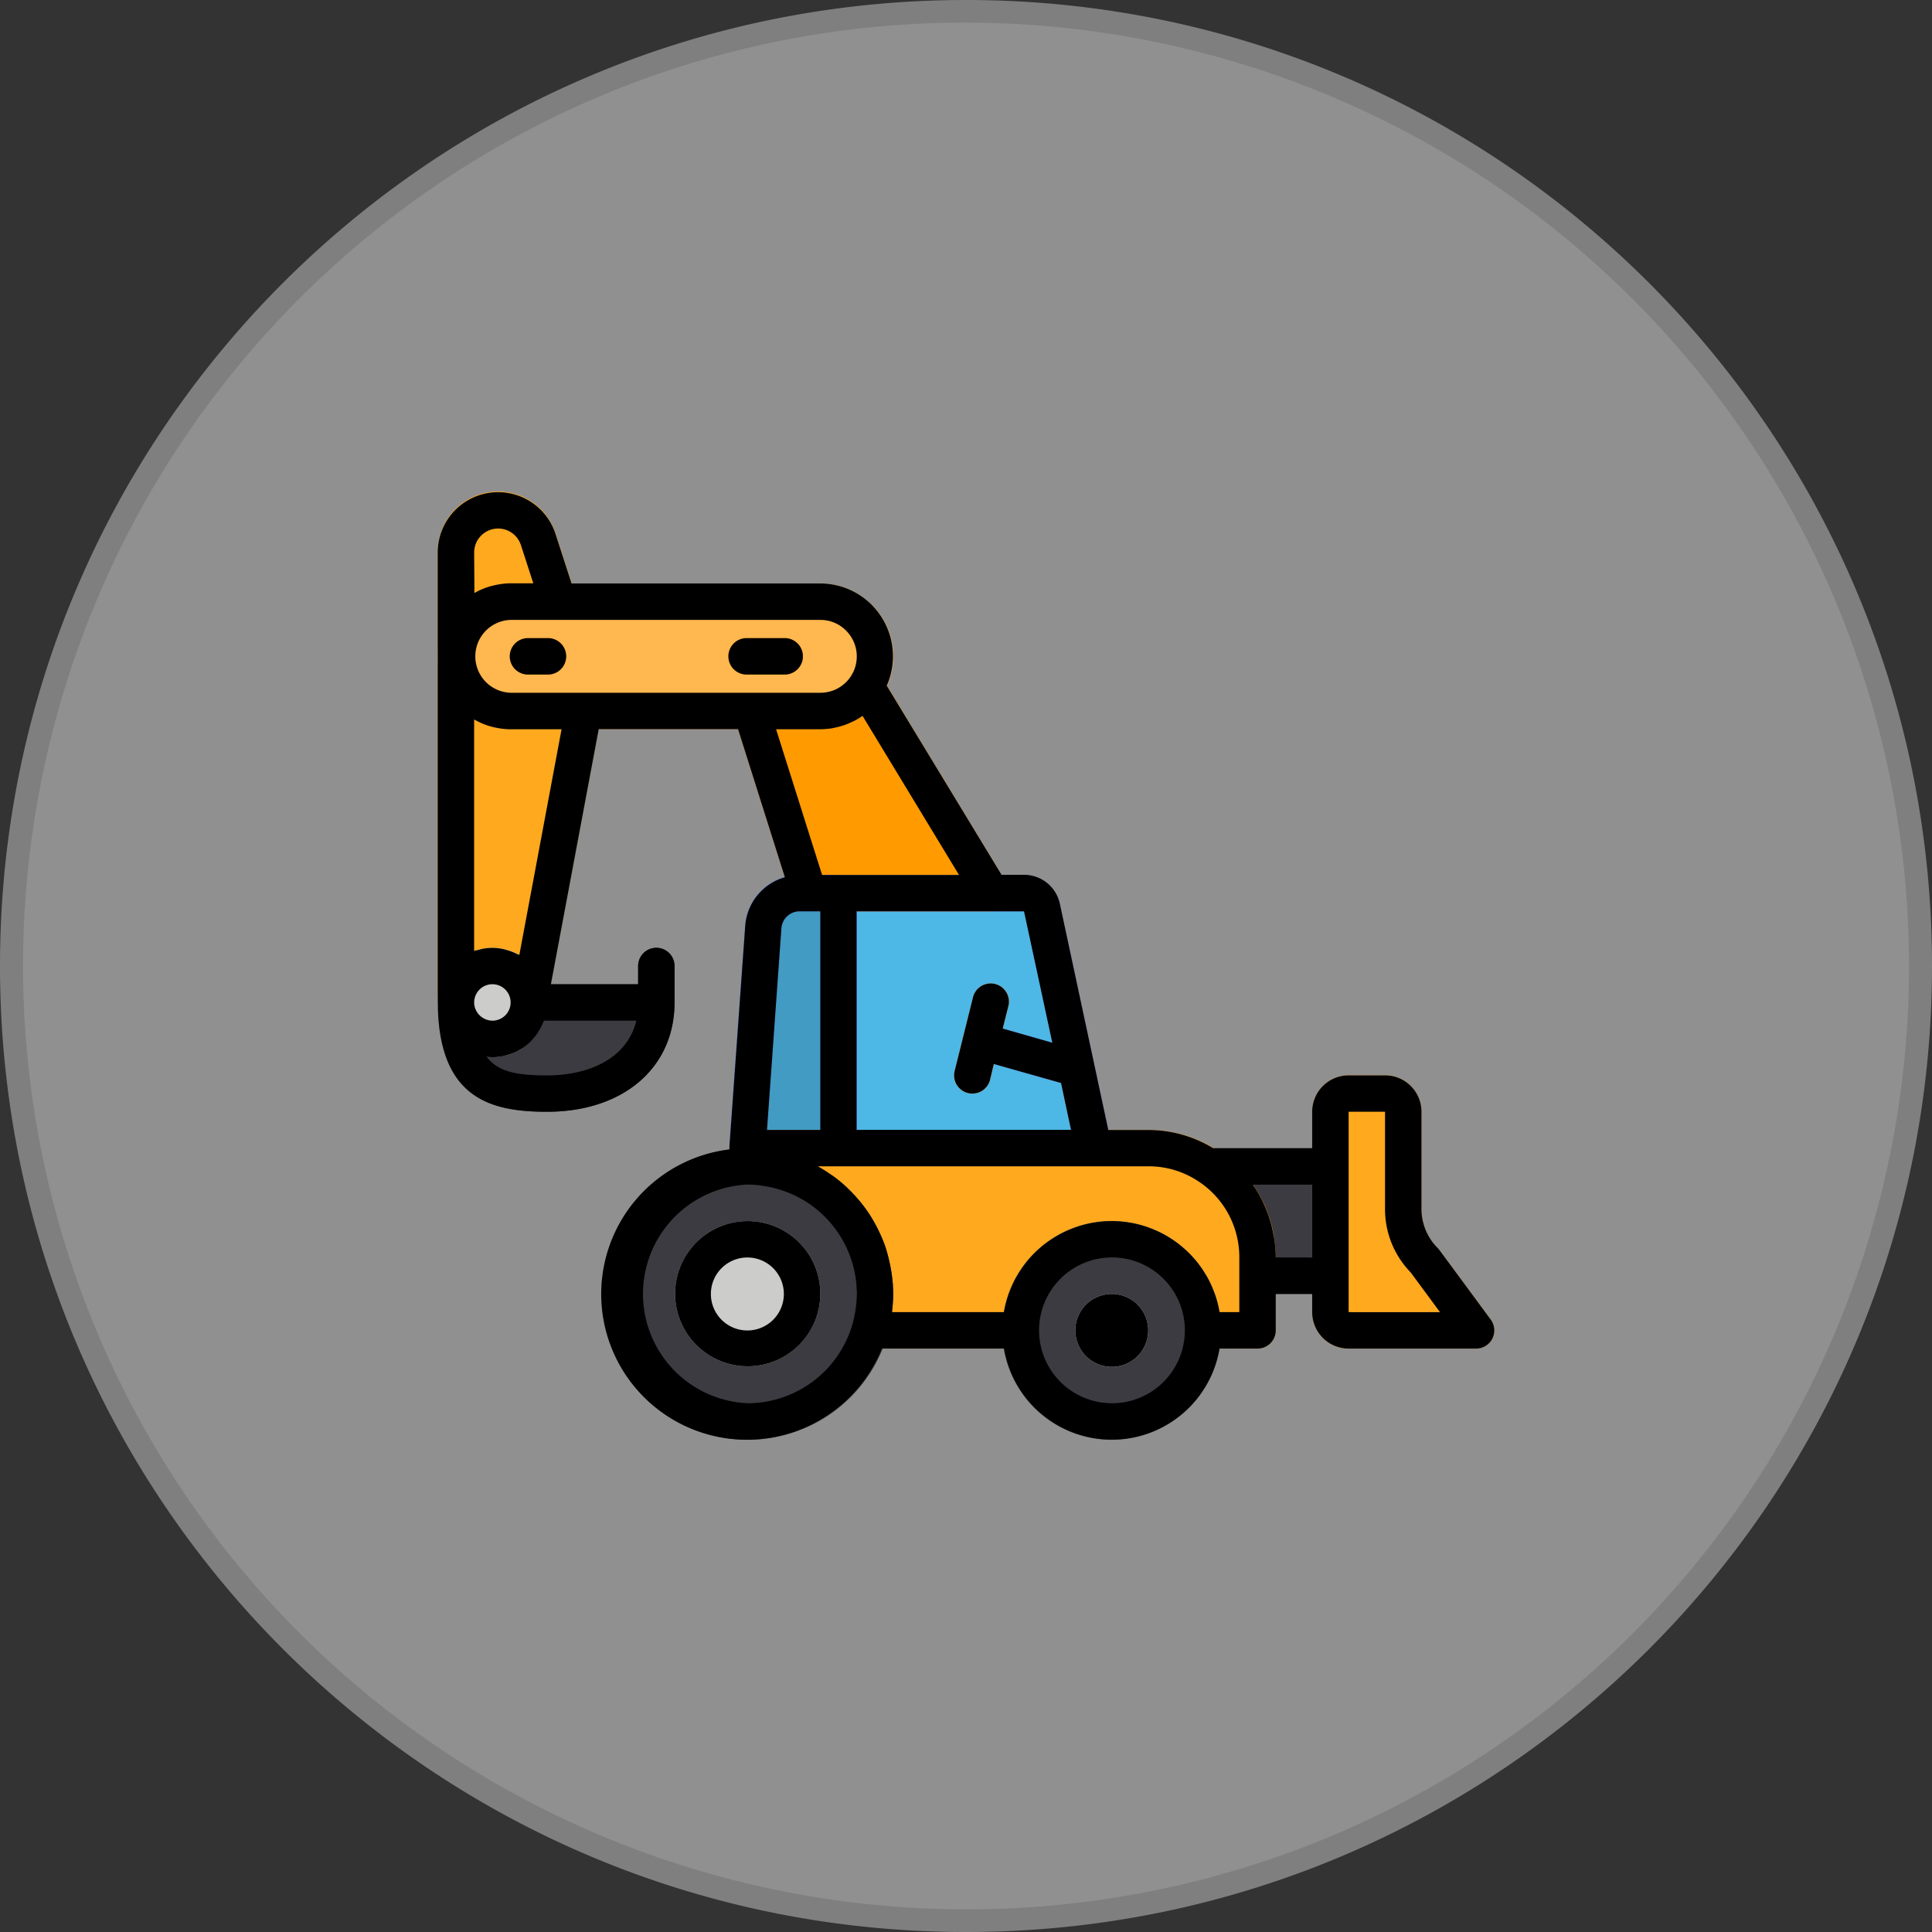 <svg viewBox="0 0 512 512" xmlns="http://www.w3.org/2000/svg"><rect x="0" y="0" width="512" height="512" fill="#333333" stroke="none"/><g opacity=".5"><path d="m256 509a253 253 0 0 1 -178.9-431.9 253 253 0 0 1 357.8 357.8 251.37 251.37 0 0 1 -178.9 74.1z" fill="#eee"/><path d="m256 6a250.07 250.07 0 0 1 97.31 480.36 250.07 250.07 0 0 1 -194.62-460.72 248.53 248.53 0 0 1 97.31-19.64m0-6c-141.38 0-256 114.62-256 256s114.62 256 256 256 256-114.62 256-256-114.62-256-256-256z" fill="#ccc"/></g><path d="m265.73 272.58 13.15 3.76-7.46-34.82h-44.42v57.94h56.8l-2.61-12.46-17.79-5-1 4.19a4.83 4.83 0 0 1 -4.68 3.65 4.63 4.63 0 0 1 -1.17-.14 4.83 4.83 0 0 1 -3.55-5.9l4.83-19.31a4.83 4.83 0 1 1 9.36 2.35z" fill="#4db7e5"/><path d="m173.94 251.18a4.83 4.83 0 0 0 -4.83 4.83v4.83h-29a4.82 4.82 0 0 0 -4.83 4.82 4.83 4.83 0 0 1 -9.63.48 4.83 4.83 0 0 0 -9.63.58c.51 24.53 14.2 27.91 28.92 27.91 20.21 0 33.8-11.64 33.8-29v-9.63a4.83 4.83 0 0 0 -4.8-4.82z" fill="#3c3b41"/><path d="m158.34 185.33a4.83 4.83 0 0 0 -3.71-1.74h-19.32a9.66 9.66 0 0 1 0-19.31h12.69a4.83 4.83 0 0 0 4.6-6.32l-5.31-16.41a16 16 0 0 0 -31.29 4.94v119.17a4.83 4.83 0 0 0 9.66 0 4.83 4.83 0 0 1 9.65 0 4.84 4.84 0 0 0 4.38 4.83h.46a4.83 4.83 0 0 0 4.74-3.94l14.48-77.25a4.8 4.8 0 0 0 -1.03-3.97z" fill="#ffa91f"/><path d="m266.85 234.19-33.21-54.8a4.83 4.83 0 0 0 -4-2.32 5.07 5.07 0 0 0 -4.12 2.15 9.75 9.75 0 0 1 -8.1 4.37h-18.3a4.83 4.83 0 0 0 -4.61 6.27l15.27 48.28a4.82 4.82 0 0 0 4.6 3.38h48.37a4.83 4.83 0 0 0 4.13-7.33z" fill="#ff9a00"/><path d="m285.27 288a5 5 0 0 1 -1.33-.19l-25.34-7.24a4.83 4.83 0 1 1 2.65-9.29l25.35 7.24a4.83 4.83 0 0 1 -1.33 9.48z" fill="#7985eb"/><path d="m257.66 289.8a4.7 4.7 0 0 1 -1.18-.14 4.83 4.83 0 0 1 -3.48-5.86l4.83-19.31a4.83 4.83 0 1 1 9.36 2.35l-4.82 19.31a4.83 4.83 0 0 1 -4.71 3.65z" fill="#ffb74f"/><path d="m352.57 304.29h-32.3a4.82 4.82 0 0 0 -2.66 8.85 24 24 0 0 1 10.82 20.11v4.83a4.83 4.83 0 0 0 4.83 4.83h19.31a4.83 4.83 0 0 0 4.83-4.83v-29a4.82 4.82 0 0 0 -4.83-4.79z" fill="#3c3b41"/><path d="m395.06 349.7-13.66-18.49a6.17 6.17 0 0 0 -.48-.54 14.6 14.6 0 0 1 -4.21-10.24v-25.8a9.65 9.65 0 0 0 -9.66-9.65h-9.65a9.66 9.66 0 0 0 -9.66 9.65v53.11a9.66 9.66 0 0 0 9.66 9.65h33.79a4.82 4.82 0 0 0 3.87-7.69z" fill="#ffa91f"/><path d="m222.22 231.87h-10.33a14.52 14.52 0 0 0 -14.44 13.45l-4.2 58.62a4.83 4.83 0 0 0 4.83 5.17h24.14a4.82 4.82 0 0 0 4.82-4.82v-67.59a4.82 4.82 0 0 0 -4.82-4.83z" fill="#419bc2"/><path d="m280.86 239.5a9.71 9.71 0 0 0 -9.44-7.63h-59.53a14.52 14.52 0 0 0 -14.44 13.45l-4.2 58.62a4.83 4.83 0 0 0 4.83 5.17h91.73a4.83 4.83 0 0 0 4.72-5.83zm-73.78 6.5a4.84 4.84 0 0 1 4.83-4.49h5.48v57.94h-14.13zm20 53.45v-57.93h44.38l12.42 57.94z" fill="#6d76e7"/><path d="m323 305.11a33.23 33.23 0 0 0 -18.68-5.65h-106.24a4.83 4.83 0 0 0 -4.83 4.83v4.82a4.83 4.83 0 0 0 4.83 4.83 22.91 22.91 0 0 1 4.14.34 28.94 28.94 0 0 1 24.78 26.6 3.88 3.88 0 0 0 0 .48 29.08 29.08 0 0 1 -1.15 9.82 4.83 4.83 0 0 0 4.63 6.21h40a4.82 4.82 0 0 0 4.82-4.82 19.32 19.32 0 1 1 38.63 0 4.82 4.82 0 0 0 4.82 4.82h14.49a4.83 4.83 0 0 0 4.83-4.82v-19.32a33.63 33.63 0 0 0 -15.07-28.14z" fill="#ffa91f"/><path d="m231 160.28a19.21 19.21 0 0 0 -13.65-5.66h-82.04a19.31 19.31 0 0 0 0 38.62h82.08a19.3 19.3 0 0 0 13.65-33z" fill="#ffb74f"/><path d="m207.73 178.76h-9.65a4.83 4.83 0 1 1 0-9.65h9.65a4.83 4.83 0 1 1 0 9.65z" fill="#ff9a00"/><path d="m145 178.76h-4.83a4.83 4.83 0 1 1 0-9.65h4.83a4.83 4.83 0 1 1 0 9.65z" fill="#ff9a00"/><path d="m130.49 251.18a14.48 14.48 0 0 0 -14.49 14.48 10 10 0 0 0 .08 1.45 14.48 14.48 0 1 0 14.41-15.93z" fill="#ccccca"/><path d="m236.55 339.78a38.58 38.58 0 0 0 -32.78-35 31.06 31.06 0 0 0 -5.69-.46 38.62 38.62 0 1 0 37 49.81v-.16a38.55 38.55 0 0 0 1.53-13.21 4.36 4.36 0 0 0 -.06-.98z" fill="#3c3b41"/><path d="m323.6 352.57a29 29 0 1 1 -29-29 29 29 0 0 1 29 29z" fill="#3c3b41"/><path d="m304.29 352.57a9.66 9.66 0 1 1 -9.65-9.66 9.65 9.65 0 0 1 9.65 9.66z" fill="#f5f5f5"/><path d="m198.08 323.6a19.24 19.24 0 1 0 13.67 5.63 19.3 19.3 0 0 0 -13.67-5.63z" fill="#ccccca"/><path d="m304.29 352.57a9.66 9.66 0 1 1 -9.65-9.66 9.65 9.65 0 0 1 9.65 9.66z"/><path d="m198.08 323.6a19.24 19.24 0 1 0 13.67 5.63 19.3 19.3 0 0 0 -13.67-5.63zm9.21 22.2a9.67 9.67 0 1 1 .44-2.89 9.66 9.66 0 0 1 -.44 2.89z"/><path d="m381.42 331.21a6.17 6.17 0 0 0 -.48-.54 14.62 14.62 0 0 1 -4.23-10.24v-25.8a9.65 9.65 0 0 0 -9.66-9.65h-9.65a9.66 9.66 0 0 0 -9.66 9.65v9.66h-26.21a33.19 33.19 0 0 0 -17.24-4.83h-10.58l-12.85-60a9.71 9.71 0 0 0 -9.44-7.63h-6l-30.42-50.1a19.3 19.3 0 0 0 -17.63-27.11h-65.9l-4.23-13.06a16 16 0 0 0 -31.24 4.93v119.17a12.63 12.63 0 0 0 .07 1.38c.62 24.21 14.25 27.59 28.9 27.59 20.21 0 33.8-11.64 33.8-29v-9.63a4.83 4.83 0 0 0 -9.66 0v4.83h-23.11l12.67-67.6h36.92l12.41 39.26a14.47 14.47 0 0 0 -10.5 12.83l-4.2 58.62v.17s0 .11 0 .18v.33a38.6 38.6 0 1 0 40.42 52.77h32.38a28.94 28.94 0 0 0 57.07 0h10.09a4.83 4.83 0 0 0 4.83-4.82v-9.66h9.65v4.83a9.66 9.66 0 0 0 9.66 9.65h33.79a4.82 4.82 0 0 0 3.87-7.69zm-102.54-54.87-13.15-3.76 1.44-5.74a4.83 4.83 0 1 0 -9.36-2.35l-4.81 19.31a4.83 4.83 0 0 0 3.52 5.86 4.63 4.63 0 0 0 1.17.14 4.83 4.83 0 0 0 4.68-3.65l1-4.19 17.82 5.04 2.65 12.42h-56.84v-57.9h44.38zm-54.67-109.23a9.64 9.64 0 0 1 -6.82 16.48h-82.08a9.66 9.66 0 0 1 0-19.31h82.08a9.54 9.54 0 0 1 6.82 2.83zm-98.55-20.62a6.35 6.35 0 0 1 12.4-2l3.27 10.09h-6a19.15 19.15 0 0 0 -3.46.35c-.28.05-.55.1-.81.17a18.92 18.92 0 0 0 -3.21 1l-.13.06a19.4 19.4 0 0 0 -2 1zm0 119.52v-.35a4.83 4.83 0 1 1 4.83 4.83 4.92 4.92 0 0 1 -4.83-4.49zm19.34 18.99c-7.87 0-13-.9-16-4.92.51.06 1 .08 1.56.09a14.9 14.9 0 0 0 2.66-.27c.27-.05.52-.13.79-.2a13.45 13.45 0 0 0 1.74-.54c.27-.11.54-.21.8-.33a14.41 14.41 0 0 0 1.64-.89c.2-.13.41-.24.6-.37a14.13 14.13 0 0 0 1.93-1.6c.11-.11.19-.23.29-.33a14.77 14.77 0 0 0 1.34-1.62c.16-.23.3-.48.45-.7a15.47 15.47 0 0 0 .84-1.55c.12-.27.25-.52.35-.79s.15-.31.21-.49h24.43c-2.56 10.58-13.42 14.51-23.63 14.51zm-7.37-31.93c-.18-.1-.38-.14-.56-.23a14.4 14.4 0 0 0 -2.19-.9l-1-.3a13.46 13.46 0 0 0 -6.12-.17c-.29.06-.56.15-.84.22-.43.11-.86.19-1.27.33v-61.36a19.12 19.12 0 0 0 2.27 1.12 18.53 18.53 0 0 0 3.18 1l.82.16a19.26 19.26 0 0 0 3.38.33h13.52zm79.79-59.81a19.47 19.47 0 0 0 2.75-.21c.29 0 .56-.11.85-.16a18.75 18.75 0 0 0 1.83-.44c.31-.09.62-.18.92-.29.58-.21 1.16-.44 1.73-.71.26-.12.53-.23.79-.36a17.84 17.84 0 0 0 2.29-1.38l25.58 42.18h-36.29l-12.2-38.63zm-10.34 52.74a4.84 4.84 0 0 1 4.83-4.49h5.48v57.94h-14.13zm-9 125.87a29 29 0 0 1 0-57.94 23 23 0 0 1 4.14.34 28.94 28.94 0 0 1 24.78 26.61 3.88 3.88 0 0 0 0 .48 11.64 11.64 0 0 1 .07 1.56 31.76 31.76 0 0 1 -1.2 8.16 29 29 0 0 1 -27.79 20.8zm96.56 0a19.32 19.32 0 1 1 19.36-19.3 19.32 19.32 0 0 1 -19.36 19.31zm33.79-24.14h-5.23a1.77 1.77 0 0 0 -.08-.31 28.31 28.31 0 0 0 -1.13-4.32c-.09-.24-.17-.48-.27-.71a28.11 28.11 0 0 0 -1.85-4c-.1-.17-.21-.33-.31-.48a28.93 28.93 0 0 0 -2.62-3.78l-.06-.06a27.63 27.63 0 0 0 -3.22-3.27l-.36-.33a29.41 29.41 0 0 0 -3.6-2.57l-.62-.38a29.19 29.19 0 0 0 -3.95-1.89l-.71-.27a29.81 29.81 0 0 0 -4.35-1.2c-.19 0-.39-.06-.58-.09a26.91 26.91 0 0 0 -9.72 0c-.19 0-.39.05-.58.09a29.34 29.34 0 0 0 -4.34 1.2l-.72.27a29.19 29.19 0 0 0 -3.95 1.89l-.62.38a29.41 29.41 0 0 0 -3.6 2.57l-.36.33a27.63 27.63 0 0 0 -3.22 3.27l-.05.06a28.06 28.06 0 0 0 -2.63 3.78c-.1.17-.21.33-.31.48a28.11 28.11 0 0 0 -1.85 4c-.09.24-.18.48-.26.71a29.55 29.55 0 0 0 -1.14 4.32 1.77 1.77 0 0 1 -.08.31h-29.67a4.71 4.71 0 0 1 .05-.54c0-.4.08-.77.12-1.16.06-.8.12-1.57.14-2.28v-.92a18.18 18.18 0 0 0 -.07-2v-.06a5.11 5.11 0 0 0 -.08-1 41.41 41.41 0 0 0 -.62-4.31c-.07-.37-.16-.73-.24-1.1a38.27 38.27 0 0 0 -1-3.77c-.05-.12-.07-.25-.11-.37a36.26 36.26 0 0 0 -1.63-3.86c-.15-.33-.31-.65-.48-1-.56-1.09-1.16-2.15-1.81-3.18-.11-.17-.2-.34-.31-.5a40.66 40.66 0 0 0 -2.48-3.34c-.21-.26-.44-.51-.66-.76-.78-.9-1.6-1.77-2.46-2.59l-.52-.51a38.17 38.17 0 0 0 -3.19-2.64c-.26-.19-.53-.36-.79-.54-1-.68-1.93-1.31-3-1.9-.17-.09-.32-.22-.48-.32h87.52a23.76 23.76 0 0 1 13.32 4 24 24 0 0 1 10.82 20.11zm9.66-14.49a34.7 34.7 0 0 0 -.37-4.77c-.07-.49-.18-1-.27-1.45-.21-1.09-.45-2.15-.75-3.21-.16-.52-.32-1-.49-1.56-.35-1-.76-2-1.21-3-.2-.45-.39-.9-.62-1.34a33.16 33.16 0 0 0 -2.12-3.59c-.08-.12-.13-.26-.21-.37h15.69v19.31zm19.31 14.49v-53.1h9.65v25.8a24 24 0 0 0 6.81 16.79l7.76 10.52z"/><path d="m198.08 178.76h9.65a4.83 4.83 0 1 0 0-9.65h-9.65a4.83 4.83 0 1 0 0 9.65z"/><path d="m140.14 169.11a4.83 4.83 0 1 0 0 9.65h4.86a4.83 4.83 0 1 0 0-9.65z"/></svg>